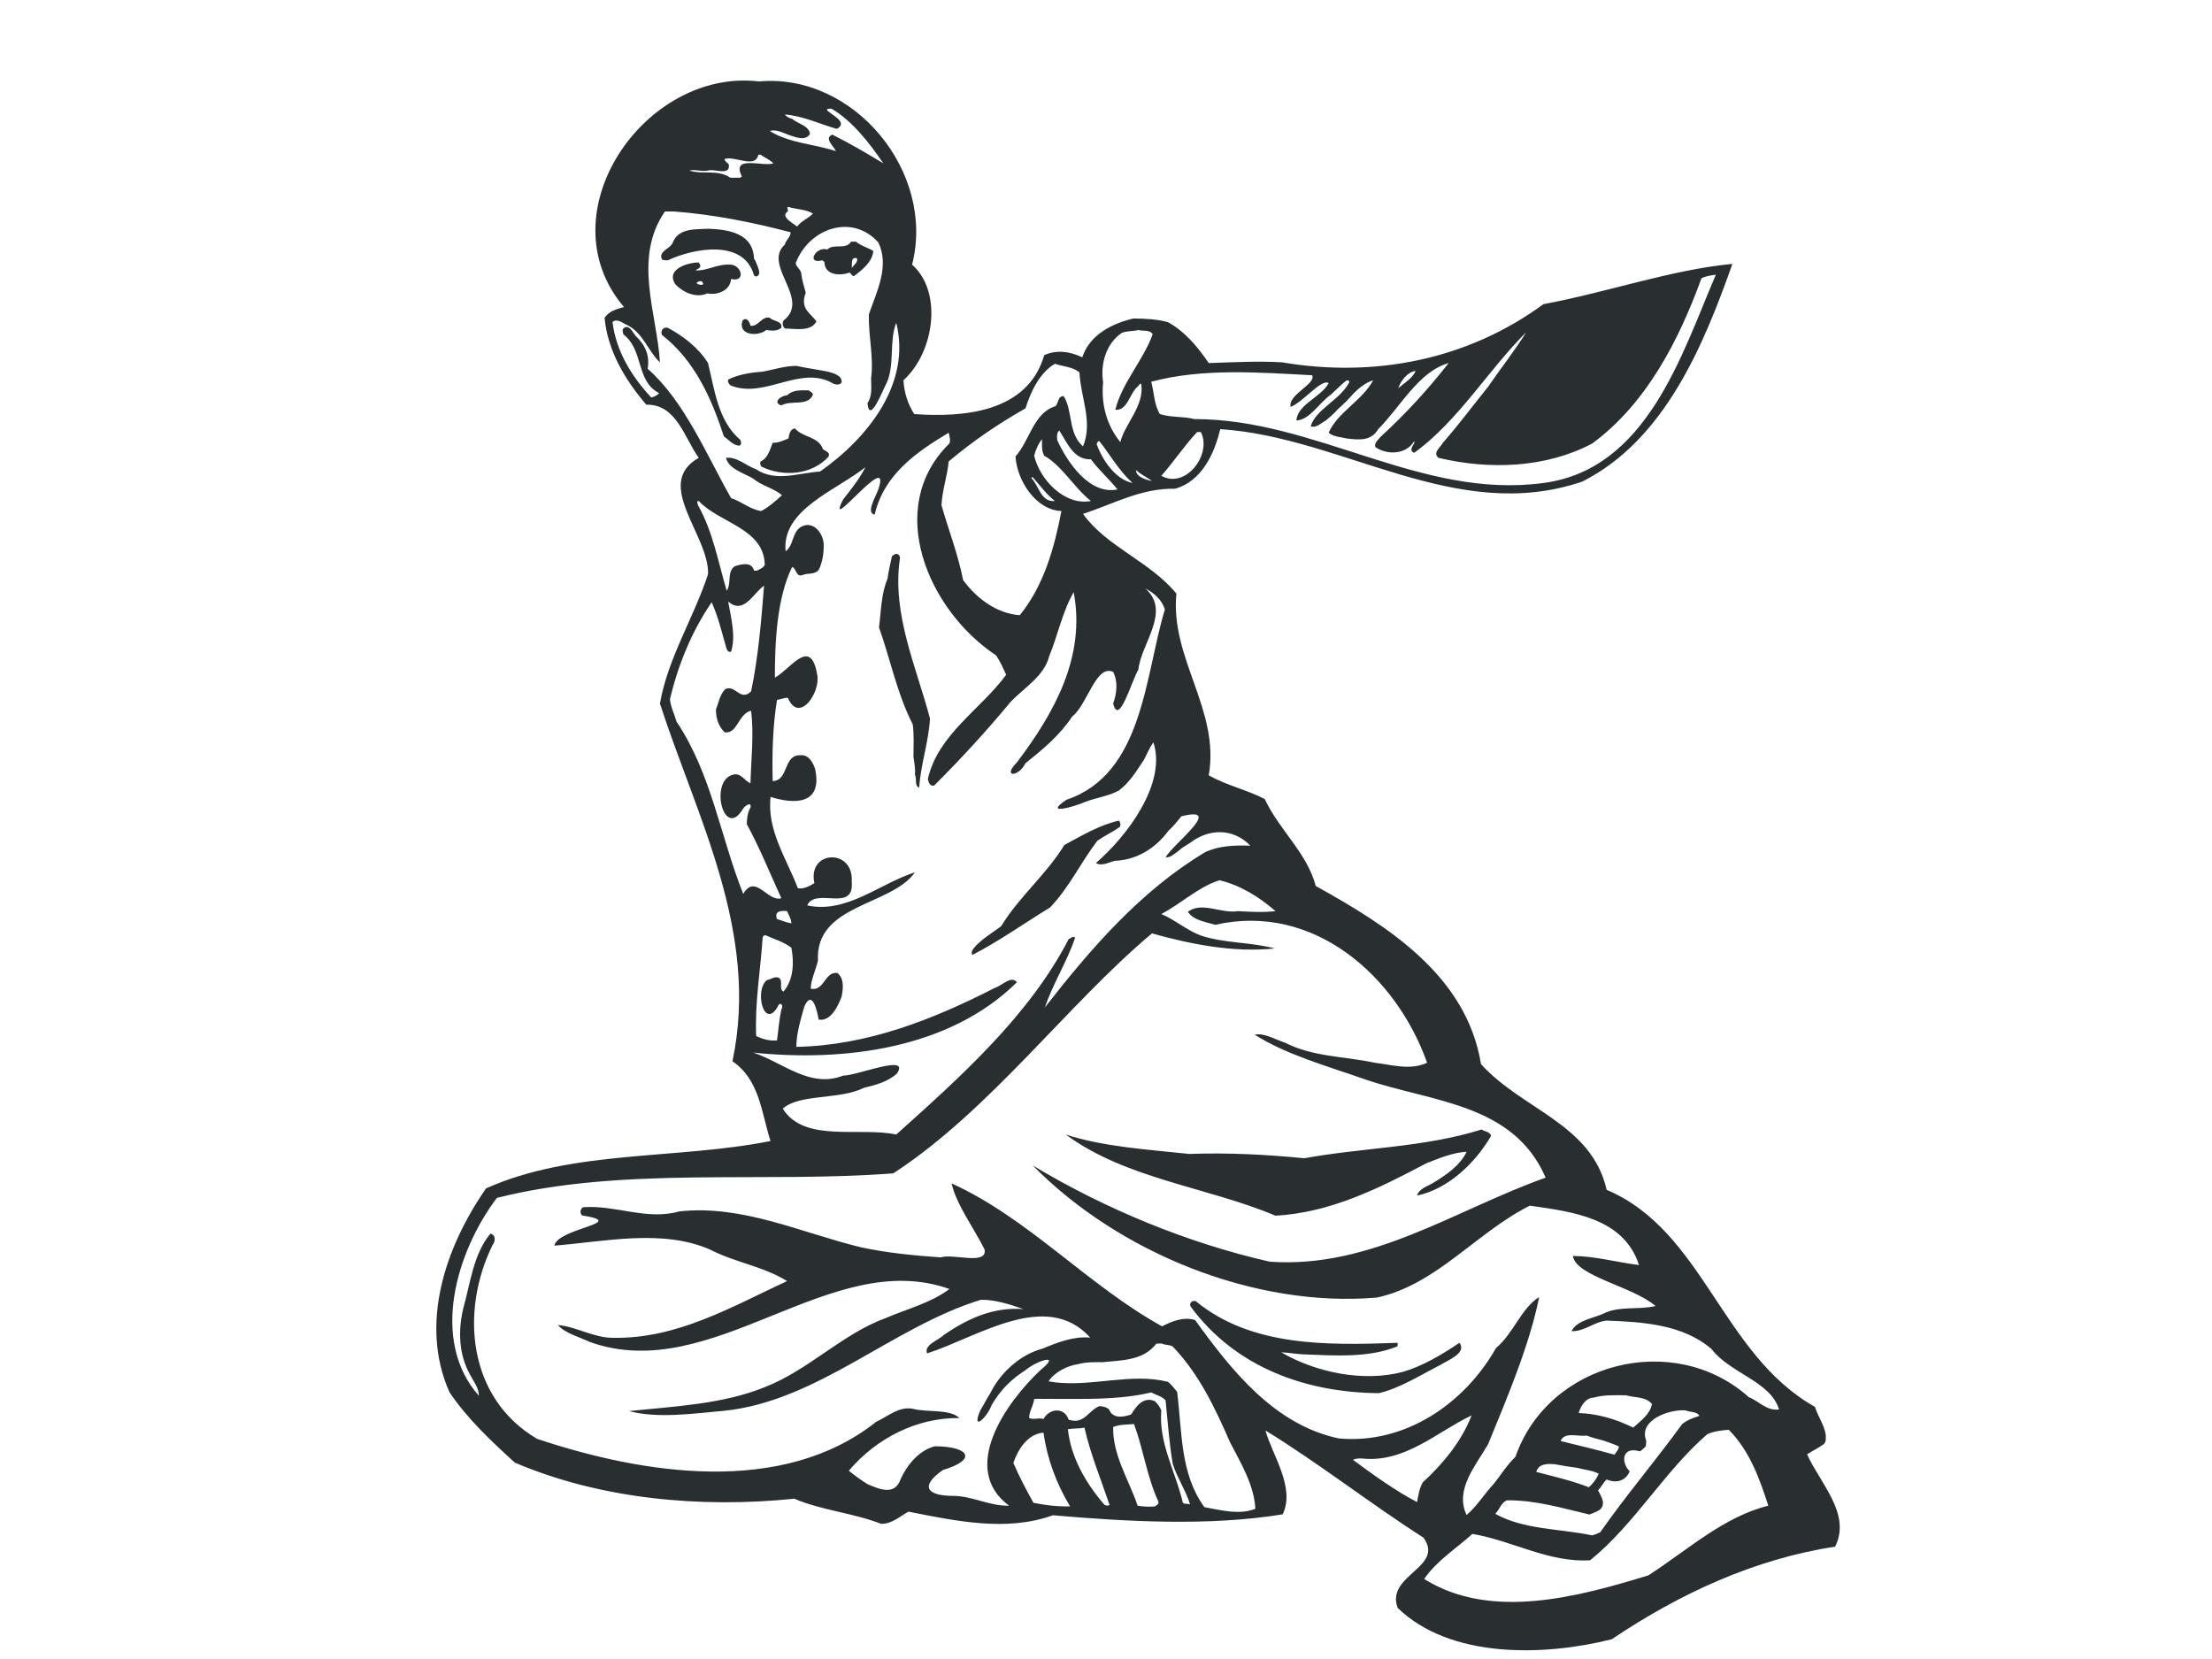 <?xml version="1.0" encoding="utf-8"?>
<!-- Generator: Adobe Illustrator 17.0.0, SVG Export Plug-In . SVG Version: 6.00 Build 0)  -->
<!DOCTYPE svg PUBLIC "-//W3C//DTD SVG 1.1//EN" "http://www.w3.org/Graphics/SVG/1.1/DTD/svg11.dtd">
<svg version="1.1" id="Layer_1" xmlns="http://www.w3.org/2000/svg" xmlns:xlink="http://www.w3.org/1999/xlink" x="0px" y="0px"
	 width="800px" height="600px" viewBox="0 0 800 600" enable-background="new 0 0 800 600" xml:space="preserve">
<path fill-rule="evenodd" clip-rule="evenodd" fill="#292F31" d="M274.514,29.452c-41.3-4.92-77.681,47.811-48.838,81.592
	c-2.6,0.767-5.201,1.29-7.015,3.891c1.047,11.69,7.276,22.334,15.076,31.424c10.905-0.243,13.767,11.953,18.967,19.23
	c-16.629,9.353,3.891,28.056,3.367,42.085c-5.2,15.844-14.552,30.396-17.395,46.763c13.243,41.058,36.101,82.62,26.224,129.383
	c9.877,6.753,10.399,18.444,13.766,28.844c-33.762,6.752-71.695,3.104-102.878,17.133c-14.796,21.287-24.148,49.101-13.243,73.698
	c6.491,9.653,15.077,17.676,23.644,25.477c30.919,13.224,67.282,16.536,101.064,13.057c10.119,4.283,21.305,5.125,31.424,9.09
	c3.909,0.038,6.752-2.675,9.876-4.415c17.152,3.405,35.596,7.352,52.225,1.31c26.747,2.301,56.377,4.021,83.125-0.337
	c4.677-9.726-3.891-21.623-6.229-30.321c19.491,11.971,38.196,26.655,57.143,38.757c7.801,10.775-13.766,13.45-9.353,25.401
	c18.968,18.37,52.749,17.547,77.42,11.355c24.69-16.592,51.701-29.049,80.806-33.501c5.967-11.785-5.462-22.951-10.138-33.389
	c2.077-1.347,4.153-2.339,5.986-3.648c1.029-0.897,0.767-2.169,0.767-3.423c-0.524-3.555-2.862-6.622-3.89-10.082
	c-33.782-18.986-40.273-63.672-75.346-78.505c-5.462-23.905-30.395-28.843-45.453-45.472c-5.2-31.948-33.519-49.868-59.762-64.42
	c-3.123-11.953-13.243-20.258-18.443-31.444c-6.491-3.366-13.767-4.919-20.258-8.567c4.153-23.644-14.028-42.348-11.69-65.73
	c-9.616-11.69-25.216-16.891-33.781-28.825c11.166-3.647,21.043-9.351,33.257-9.108c9.614-2.581,14.29-12.719,16.367-21.549
	c44.424,2.843,85.202,34.548,130.936,18.968c29.871-15.077,43.9-49.364,54.3-78.73c-22.091,2.077-45.733,10.4-68.329,14.552
	c-27.272,19.997-60.791,26.767-94.573,21.044c-8.828-0.524-17.658,0-26.486,0.262c-3.909-5.725-8.585-11.429-14.814-14.815
	c-3.891-1.029-8.063-1.29-12.476-1.29c-7.781,1.814-15.844,5.967-18.443,14.029c-4.415-2.077-9.092-2.863-13.767-0.786
	c-5.967,20.781-29.348,22.595-47.024,21.305c-2.339-3.629-3.63-7.801-3.891-12.214c11.166-10.119,14.29-31.949,3.124-41.824
	C338.429,62.186,308.82,26.346,274.514,29.452L274.514,29.452z M300.757,39.328c-5.2-0.262,3.386,2.862,3.386,5.462
	c0,0.786-0.785,1.553-1.571,1.814c-6.228-1.814-12.214-4.676-18.705-5.2c0.523,0.786,1.571,1.31,2.6,1.572
	c2.076,1.814,5.986,2.338,6.491,5.443c-1.553,2.601-4.938,1.309-7.277,0.524c-2.338-0.786-4.92-2.339-7.257-1.553
	c7.015,4.415,16.105,4.677,23.887,7.277c-0.767-1.833-4.415-4.676-1.291-5.986c6.23,3.124,12.476,6.753,18.444,10.4
	C314.525,51.805,308.296,43.743,300.757,39.328L300.757,39.328z M275.039,55.957c-0.262,0-0.525,0-0.786,0
	c-1.029,5.201-8.567,0.262-12.196,1.552c0,1.048,1.291,1.31,1.553,2.096c0.524,4.152-5.463,1.29-7.538,2.076
	c-2.338,0.505-4.414-0.523-6.753,0c4.677,1.553,10.4-0.523,14.815,2.6c1.29,0,2.338,0,3.629,0c0-0.262,0.523-0.262,0.523-0.524
	c-3.891-7.8,7.539-3.385,11.429-4.676C278.424,57.771,276.591,57.004,275.039,55.957L275.039,55.957z M285.439,74.924
	c-1.309-0.262-0.262,0.786-0.524,1.553c-2.862,1.833,1.814,4.171,3.367,5.462c1.571-2.077,3.91-2.863,5.724-4.676
	C291.667,75.71,288.02,75.71,285.439,74.924L285.439,74.924z M243.595,76.477c-1.028,0-2.076,0-3.105,0
	c-11.691,16.89-2.862,36.905-1.814,54.563c-4.434-4.153-6.248-11.167-12.476-13.767c-1.31-0.786-3.387-2.076-4.677-0.786
	c1.29,10.4,6.753,19.491,14.029,27.291c1.028-0.262,2.076-0.786,2.862-1.571c-8.586-4.415-5.463-15.582-13-21.306
	c0-0.767-0.524-1.291,0-2.076c2.076-1.815,3.385,1.309,4.414,2.6c3.648,3.385,5.2,7.275,4.415,11.952
	c13.262,11.69,21.043,30.658,30.152,46.763c3.891,1.29,7.015,4.152,10.905,4.676c2.6-1.291,5.201-3.629,7.538-5.724
	c-3.123-2.581-7.276-3.367-10.4-5.967c-3.367-2.076-8.828-3.386-9.875-7.538c3.909-0.525,7.276,2.861,10.924,4.152
	c7.014,4.676,15.319,1.31,23.119,0.786c17.395-12.214,32.995-31.948,27.533-53.778c-2.6,6.491-0.523,15.076-3.386,21.568
	c-1.553,2.861-6.229,15.319-7.015,7.537c1.834-2.862,1.31-5.724,1.31-9.091c1.028-7.8-1.048-15.338-0.786-23.138
	c2.862-8.306,7.538-17.396,3.386-25.962c-9.614-10.662-25.195-4.938-29.872,7.519c0.244,1.572,2.076,2.339,2.076,4.171
	c0.262,2.338,1.029,4.415,1.553,6.492c-2.076,5.704,1.291,7.014,3.891,10.38c-2.076,3.91-7.781,2.601-11.428,2.601
	c-0.767-0.767-1.03-1.815-0.524-2.862c10.139-7.781-7.781-19.996,0.524-27.534c0.262-1.553,2.076-2.6,2.076-4.415
	C272.176,80.386,257.886,77.524,243.595,76.477L243.595,76.477z M256.071,82.725c-4.676,0.261-10.644-0.262-12.719,4.938
	c-0.785,2.338-5.462,3.105-3.909,6.228c0.785,0.262,1.309,0.262,2.076,0.262c9.352-4.414,27.552-7.8,31.181,5.444
	c0.524,0.523,1.047,0.523,1.553,0c0.786-1.029,0-2.339-0.262-3.368c-0.505-0.785-0.505-1.814-1.291-2.599
	C272.438,84.277,263.348,82.986,256.071,82.725L256.071,82.725z M309.587,87.4c-0.524,0-1.291,0-1.815,0
	c-1.814,3.106-6.229,0.505-8.568,2.843c-4.17-1.29-7.8,5.463-1.832,3.91c0.261,0,0.523,0.524,0.785,0.524
	c0,4.92,5.724,5.182,9.092,3.891c0.523,0.262,0.785,1.291,1.571,1.291c2.843-2.077,6.753-5.182,7.015-9.092
	C313.739,89.476,311.401,88.954,309.587,87.4L309.587,87.4z M309.848,93.367c-2.337-0.523-1.552,2.339-1.814,3.648
	C308.558,95.968,310.634,94.677,309.848,93.367L309.848,93.367z M252.704,94.92c-4.171,0-12.214,2.601-8.323,8.061
	c2.862,2.863,7.539,4.939,11.428,3.124c3.648,0.767,8.324-1.047,8.585-5.2c5.706,1.291,3.63-5.462-0.523-5.2
	c-4.415-0.262-8.323,2.338-12.214,2.076c0.262-0.524,1.29-0.524,1.552-1.291C253.471,95.706,252.947,95.444,252.704,94.92
	L252.704,94.92z M620.558,99.353c-1.814,0.244-3.628,0.506-5.2,1.291c-8.043,22.091-19.734,45.21-39.487,59.744
	c-16.629,8.847-37.148,9.614-55.591,5.201c-2.339-1.815,0.785-3.891,1.552-5.444c5.725-6.51,10.924-13.524,16.367-20.277
	c4.433-6.491,9.615-12.981,13.786-19.734c-13.786,13.767-24.692,32.21-40.535,43.639c-2.6-1.048,0.785-3.629,0-4.153
	c-3.124,4.938-9.876,4.938-14.028,2.077c-0.524-1.553,1.028-2.601,1.814-3.649c9.09-8.304,17.153-17.134,24.691-26.747
	c-10.925,3.124-17.414,15.843-25.477,23.905c-2.581,4.415-7.015,3.891-11.428,3.368c-2.076-0.525-4.677-0.525-6.492-2.077
	c3.124-7.277,12.215-11.691,16.106-18.967c-2.6,0.786-4.939,2.6-7.014,4.677c-1.815,2.076-3.629,3.909-5.705,5.723
	c-1.31,1.553-2.862,2.863-4.415,4.153c-1.571,0.786-3.386,2.862-5.462,2.076c1.814-6.229,10.905-9.614,14.029-16.105
	c-0.786-1.29-1.815,0.263-2.601,0.786c-1.29,1.291-2.862,2.601-4.153,3.891c-4.152,2.862-7.537,9.091-12.475,9.353
	c0.523-5.967,8.828-8.304,11.689-13.504c-2.599-1.815-9.351,7.014-13.766,8.567c-1.047-4.415,9.352-8.306,7.799-11.429
	c-19.491-1.047-39.748-2.599-58.19,2.338c1.028,3.891,1.028,8.305,3.104,11.691c3.91,1.29,8.586,0.786,12.476,1.815
	c44.163,0,81.835,29.104,126.26,23.119C595.625,169.74,608.101,128.44,620.558,99.353L620.558,99.353z M253.733,101.691
	c-0.524,0-1.029,0-1.291,0.244C250.367,102.721,256.071,104.03,253.733,101.691L253.733,101.691z M278.424,114.935
	c-2.862-0.786-4.171,3.367-7.015,2.861c-0.261-1.309-1.309-3.385-2.862-1.832c-1.815,5.2,5.444,5.986,8.568,3.385
	c1.815,0.262,3.891,0.524,5.462-0.786C283.101,115.964,279.453,116.225,278.424,114.935L278.424,114.935z M241.519,118.563
	c-1.553-0.504-2.843,1.048-2.076,2.601c11.952,9.353,17.937,23.12,22.352,36.644c1.814,1.29,3.366,3.366,5.704,3.366
	c0.786-0.523,0.525-1.29,0.263-2.076c-8.043-6.753-9.353-18.182-11.691-27.795C252.704,125.839,246.981,121.426,241.519,118.563
	L241.519,118.563z M411.698,119.349c-1.833,0.524-4.172,0.262-5.986,1.048c-5.705,3.891-7.801,11.167-6.753,17.92
	c-0.786,7.8,1.29,15.581,6.229,21.567c1.571-6.51,8.849-13.262,7.539-21.044c-0.524-0.261-0.786,0.506-1.029,0.767
	c-3.124,2.338-3.909,9.09-8.325,8.586c2.339-9.614,10.138-17.938,13.506-27.29C415.849,119.088,413.251,119.872,411.698,119.349
	L411.698,119.349z M381.546,131.564c-5.444,3.105-8.829,10.119-10.645,16.105c-9.613,5.462-19.229,11.952-27.795,19.229
	c-0.524,5.443-2.338,10.381-2.6,15.843c2.6,9.09,5.967,17.658,7.801,27.01c4.676,6.509,12.195,12.214,20.519,12.738
	c8.829-10.905,12.476-24.429,15.058-37.673c-9.092-0.262-16.106-10.904-16.61-19.753c5.181-5.705,6.491-15.843,14.533-18.181
	c1.048-1.291,0.786-3.629,2.863-3.629c3.385,5.2,1.552,13.505,7.014,18.181c3.647-8.828-0.786-17.414-1.292-26.766
	C387.793,132.592,384.407,132.592,381.546,131.564L381.546,131.564z M288.02,132.331c-4.153,0-8.044,1.309-12.196,2.095
	c-4.171,0.243-8.848,1.029-12.476,2.843c-0.262,0.785,0.262,1.571,0.786,2.077c12.457,5.2,25.458-7.781,37.41-0.506
	c1.029,0.262,2.077,0.506,2.844-0.523c0.261-2.601-3.106-3.386-4.92-3.891C295.558,133.64,291.667,133.117,288.02,132.331
	L288.02,132.331z M511.976,134.164c-2.862,0.262-5.462,3.629-6.248,6.229C507.804,138.578,510.928,136.763,511.976,134.164
	L511.976,134.164z M292.453,141.177c-2.862,0-5.725-0.262-7.801,1.815c-2.076,0-5.462,2.6-2.076,3.629
	c3.629-2.076,9.614,0.524,11.428-3.891C294.005,141.944,292.958,141.683,292.453,141.177L292.453,141.177z M287.514,154.944
	c-1.833,0.262-2.076,2.077-2.338,3.63c-2.076,0.785-3.386,1.571-5.724,1.571c-1.029,2.581-1.815,5.705-4.414,6.753
	c-0.262,0.767,0,1.29,0.261,1.815c7.801,3.89,18.443,3.123,24.41-3.649c0.524-1.552-1.029-1.814-2.077-2.581
	C296.082,157.807,290.358,158.312,287.514,154.944L287.514,154.944z M383.116,155.711c-1.048,0.786-0.786,2.338-0.786,3.386
	c3.648,8.063,11.69,19.996,21.829,17.92c-3.124-3.891-6.753-7.014-9.614-10.905C388.316,166.374,385.978,160.145,383.116,155.711
	L383.116,155.711z M434.293,156.235c-0.524,0-0.786,0-1.309,0c-4.677,4.938-8.567,10.924-12.981,15.843
	C428.831,177.017,438.446,164.297,434.293,156.235L434.293,156.235z M343.106,156.497c-11.69,7.015-23.38,15.076-26.766,29.61
	c-3.368-0.505,0.523-6.753,1.309-9.09c5.201-15.319-19.753,17.414-12.738,3.647c2.862-3.647,5.986-7.537,8.062-11.69
	c-10.4,8.305-30.395,15.319-28.842,30.396c2.862-2.076,2.338-6.492,5.2-8.586c4.676-3.106,8.828,2.338,8.566,6.771
	c0,3.105-0.523,5.967-1.814,8.566c-1.553,1.815-3.891,1.03-5.724,1.815c-2.582,1.048-2.338-2.6-3.891-2.862
	c-5.462,11.185-6.228,26.767-6.228,40.011c5.704-3.105,12.981-15.058,15.319-1.029c1.309,6.229-6.491,17.92-10.643,8.305
	c-1.31,0-2.6,0.523-3.909,0.786c-1.553,9.351-1.815,20.257-1.553,29.348c5.986-0.262,3.648-9.615,10.138-9.352
	c2.862-0.263,4.414,2.599,5.199,4.937c2.843,13.244-7.799,12.739-16.124,10.138c-1.29,12.214,5.724,22.073,9.877,32.997
	c1.815,0.504,4.415-0.786,5.986-1.834c-2.6-11.934,14.291-12.719,13.505-0.505c1.029,11.429-12.999,1.814-16.105,8.568
	c14.29,3.124,26.486-8.063,38.963-11.953c-8.568,12.214-36.101,11.429-35.072,31.949c-0.785,3.385-2.6,7.015-2.6,10.138
	c4.938,1.047,4.938-6.23,9.614-5.706c2.6,2.076,2.076,5.706,1.553,8.566c-1.292,3.368-3.891,9.091-8.306,8.305
	c-0.524-3.105-2.339-11.166-5.201-4.677c-1.29,4.677-2.861,9.615-2.861,14.553c25.718-0.524,49.362-9.877,71.715-21.306
	c2.601-0.767,5.967-4.676,8.042-2.076c-24.41,24.166-62.605,28.843-95.339,25.457c10.905,3.648,20.52,13,32.472,8.324
	c5.2,0,24.429-8.062,19.491-0.786c-3.386,3.124-7.8,4.153-11.952,5.2c-8.828,4.415-23.382,2.077-29.348,7.538
	c7.78,12.458,27.795,6.491,41.038,9.353c22.596-20.276,48.054-42.873,62.344-70.668c0.785-0.262,1.571-1.31,2.338-0.524
	c-2.843,8.566-8.043,16.629-10.905,25.195c16.629-21.305,34.549-42.086,57.929-56.116c4.939-2.338,10.924-2.599,16.367-2.338
	c-6.229-6.491-15.057-6.229-21.81-1.028c-1.572,1.028-3.124,1.814-4.433,3.105c-1.291,0.786-2.582,2.338-4.415,2.076
	c3.124-5.181,21.305-18.705,5.724-14.796c-1.553,1.815-2.862,3.629-4.677,5.2c-4.938,6.754-11.952,10.644-19.49,10.905
	c-2.077,0.524-4.677,2.077-6.754,0.786c10.905-9.352,25.72-28.581,20.783-43.657c-1.292,1.814-2.339,4.152-3.368,6.248
	c-2.6,3.891-5.2,8.304-9.091,11.166c-3.648,2.077-8.324,2.6-12.214,4.153c-4.153,1.815-15.338,4.939-6.752-0.786
	c27.795-9.352,28.32-44.929,35.577-68.835c-1.029-3.386-3.891-5.985-7.015-7.538c9.353,8.304-1.552,19.752-2.581,29.348
	c-2.338,3.648-7.015,20.8-9.11,12.214c1.31-3.629,1.833-7.781,0-11.428c-6.23-2.863-9.353,11.952-14.795,16.105
	c-4.416,6.751-10.663,11.952-16.892,16.89c-2.599,5.2-8.565,5.2-3.124-0.262c13.524-17.919,24.954-38.195,20.539-61.576
	c-4.172,7.275-5.724,15.6-8.848,23.138c-1.814,7.257-9.09,11.428-14.029,16.611c-8.566,10.399-17.919,20.538-27.533,30.152
	c-1.553,0.505-2.076-1.048-2.339-2.338c3.648-16.125,19.229-25.216,28.32-37.673c-1.048-2.339-2.077-4.677-3.629-7.015
	c-24.692-16.367-40.533-53.516-16.891-76.653C343.892,159.097,343.368,157.807,343.106,156.497L343.106,156.497z M376.869,158.835
	c-1.291,1.553-2.338,3.891-2.844,5.987c2.077,8.827,11.167,18.181,20.52,16.366c-5.985-4.676-10.4-12.738-16.89-16.366
	C376.626,162.988,376.869,160.912,376.869,158.835L376.869,158.835z M397.669,159.621c-0.785-0.262-0.785,0.524-1.047,1.029
	c2.076,5.724,6.751,12.738,12.981,14.029C404.683,170.265,401.559,164.559,397.669,159.621L397.669,159.621z M410.913,170.003
	c-0.263,2.338,3.628,3.647,5.704,3.91C414.802,172.602,412.465,171.573,410.913,170.003L410.913,170.003z M373.502,172.602
	c0,0-0.524,0-0.524,0.262c2.862,2.862,3.386,8.83,8.568,8.324C378.441,178.85,376.102,175.464,373.502,172.602L373.502,172.602z
	 M252.704,181.188c-1.047,0-0.262,1.029-0.262,1.553c5.444,9.614,7.277,20.52,10.381,30.92c1.815-2.601,0-6.754,2.862-8.848
	c2.339-0.767,6.23-1.814,7.014,1.572c0.262,0,0.786,0,1.047,0c1.03-0.524,2.339-1.048,2.844-2.076
	C276.329,191.046,260.224,189.231,252.704,181.188L252.704,181.188z M324.663,200.399c-0.786-0.262-1.572,0.261-2.077,0.786
	c-0.523,2.599-1.309,5.462-1.571,8.06c-2.338,5.444-2.338,11.691-3.105,17.658c4.153,11.691,6.491,23.905,12.195,35.073
	c0.525,3.89,0.262,7.8,0.262,11.69c0.263,2.076,0.786,4.414,0.524,6.491c0.786,1.31-0.261,4.153,1.553,4.677
	c0.524-8.305,3.386-16.367,3.909-24.935c-4.938-18.705-13.767-37.673-10.923-57.667C325.692,201.446,325.187,200.66,324.663,200.399
	L324.663,200.399z M276.329,211.827c-3.891,2.601-7.257,10.663-12.981,5.725c1.047,5.967,2.862,12.475,1.047,18.181
	c-1.309,0.262-1.571-1.029-1.832-1.815c-1.553-5.462-2.844-10.905-5.183-16.105c-7.275,10.643-12.214,22.858-15.076,35.072
	c0.263,2.862,1.553,5.201,2.339,8.043c12.737,18.967,15.843,41.581,24.166,62.363c4.415-7.539,8.829,3.105,13.767,1.552
	c-4.153-9.09-7.8-18.181-12.476-26.748c0-2.095,0.262-4.171,1.309-5.986c0.506-2.338-1.833-0.785-2.6,0.262
	c-7.014,11.952-12.476-10.137-3.648-12.214c2.863-0.767,4.153,2.339,6.248,3.124c0.244-8.566,1.291-17.677,0.244-26.242
	c-4.677,1.047-4.921,8.565-9.596,7.799c-2.338-2.338-3.124-5.2-3.124-8.323c1.029-2.338,1.291-5.181,3.367-7.276
	c3.648-1.815,5.463,4.677,9.354,0.786C274.253,237.547,275.3,224.827,276.329,211.827L276.329,211.827z M404.683,296.786
	c-7.014,1.553-13.524,5.462-19.753,8.829c-6.49,10.661-16.367,18.705-22.858,29.366c-3.124,2.339-6.247,4.153-9.091,7.015
	c-0.785,1.029-2.077,2.076-1.31,3.367c9.616-4.938,18.706-11.429,28.058-17.133c7.015-7.277,11.167-16.368,17.153-24.168
	c2.599-1.815,5.462-3.124,8.043-4.939C405.45,298.339,405.188,297.309,404.683,296.786L404.683,296.786z M441.046,318.353
	c-7.539,2.338-14.029,8.568-21.043,12.215c4.938,2.076,9.352,5.967,14.29,7.78c8.566,2.863,18.182,2.338,26.748,4.677
	c-15.058,1.571-30.396-1.553-44.425-5.444c-30.395,25.459-58.452,63.897-93.525,86.773c-47.267,3.63-97.939-2.599-143.392,8.886
	c-14.815,19.64-24.168,51.72-6.492,71.565c0-2.936-2.095-5.406-3.385-7.967c-3.891-7.146-4.153-15.6-2.338-23.382
	c2.6-9.146,3.628-19.753,9.876-27.291c2.077,0.506,1.815,2.844,0.767,4.153c-11.69,23.774-9.09,55.218,16.124,70.069
	c38.178,12.738,88.587,20.837,122.611-6.154c4.415-2.02,8.325-5.798,13.505-4.677c5.2,1.329,13-0.074,16.629,3.293
	c-15.319-0.15-29.872,7.146-40.01,19.06c2.077,1.685,4.415,3.386,6.753,4.846c4.434,1.927,9.877,4.209,11.953-1.74
	c2.338-5.2,6.753-10.587,12.476-11.952c12.214,0.074,15.581,4.751,2.862,8.586c-8.585,5.986-5.724,9.389,3.891,9.352
	c7.014,0.131,12.999,3.741,20.014,3.553c-17.938-13.299-1.309-37.148,11.429-49.1c7.78-6.323-1.572-3.273-5.463,0.074
	c-5.2,3.273-9.09,7.257-12.214,12.532c-1.552,4.434-7.537,10.119-4.152,2.021c1.291-2.059,2.338-4.265,3.629-6.229
	c3.647-7.464,10.923-14.029,18.967-16.124c5.462-2.281,11.185-4.509,17.152-3.966c-15.842-17.582-40.795-0.112-58.976,5.705
	c-1.291-3.049,4.152-4.751,5.986-6.621c9.09-6.248,18.181-10.176,28.824-9.39c-4.415-1.534-9.857-3.405-15.32-3.386
	c-32.21,9.876-59.238,36.887-93.263,40.197c-10.923,0.973-23.643,2.825-34.043,0.074c16.367-1.72,33.781-2.449,49.101-8.66
	c15.862-6.154,28.057-19.304,43.919-25.065c7.52-3.217,16.367-5.462,22.858-10.438c-43.133-15.338-85.482,35.035-129.907,19.211
	c-3.891-1.834-9.09-3.162-11.69-6.173c6.753,0.598,13,4.677,20.015,4.621c23.12,0.411,42.853-11.224,62.867-20.52
	c-8.566-5.35-18.967-6.753-27.795-11.373c-17.414-7.613-38.196-2.862-56.378-1.439c1.291-6.397,27.273-8.231,10.139-10.905
	c-1.048-0.804-0.786-2.282,0.244-2.993c11.951-0.878,22.876,4.863,34.829,1.516c22.857-2.526,44.161,7.781,65.71,12.981
	c9.352,2.02,18.967,2.955,28.843,3.647c4.415-1.515,16.891,3.011,15.844-2.862c-3.891-7.8-10.12-16.067-11.953-23.905
	c27.815,12.607,49.363,36.924,76.129,51.701c3.63-1.871,7.8-3.535,11.953-2.282c13.243,18.368,28.824,37.952,51.963,42.816
	c23.886,2.225,45.453-12.514,56.881-32.697c6.248-5.182,9.091-14.366,15.6-18.443c-3.386,17.002-11.447,36.138-18.462,53.216
	c-4.415,7.687-12.195,16.46-7.781,25.626c3.629-3.05,6.491-7.725,9.876-11.336c2.582-3.235,4.677-6.716,7.782-9.708
	c11.952-34.361,57.424-45.791,84.435-21.548c3.648,1.402,6.49,5.068,10.904,4.414c-3.105-10.213-17.657-13.018-24.41-21.829
	c-10.399-9.016-25.195-9.82-37.935-10.306c-4.414,0.392-8.304,4.095-12.718,3.815c2.076-4.153,8.304-4.621,12.457-6.753
	c5.462-2.32,12.214-0.916,17.938-2.339c-8.323-7.144-28.843-10.755-29.891-18.105c8.063,0.074,15.862,2.282,23.906,3.292
	c-5.462-17.04-24.168-19.304-39.487-21.474c-19.491,9.783-33.781,28.618-55.33,33.239c-44.424,3.797-93.525-16.366-124.444-47.791
	c25.981,15.656,56.115,28.114,85.725,34.81c36.644,2.619,67.283-18.855,99.773-30.396c-11.69-27.029-41.319-27.271-65.467-35.596
	c-13.262-4.677-28.32-8.828-39.749-16.105c3.367-0.786,7.519,1.815,10.905,2.862c10.137,5.201,21.567,4.939,32.472,7.277
	c6.229,0.767,12.981,2.843,18.966,0c-11.166-31.443-41.057-57.948-76.633-49.886c-3.386-1.048-7.801-1.553-9.878-4.677
	c4.939-3.891,12.215,0.786,18.182-0.262c4.414,0.262,9.09,0.524,13.505,0C455.336,324.32,448.585,320.167,441.046,318.353
	L441.046,318.353z M284.652,329.52c-2.338-0.262-4.676,0-3.647,2.862c1.832,0.524,3.385,1.291,5.2,1.552
	C286.205,332.382,285.176,330.829,284.652,329.52L284.652,329.52z M277.115,338.348c-0.786-0.261-1.029,0-1.291,0.786
	c-0.785,11.69-2.862,23.644-2.338,35.596c2.338,1.029,4.677,1.814,7.519,1.552c0.523-3.629,0.785-7.538,1.571-11.166
	c1.028-1.553-0.524-3.124-1.309-1.048c-4.939,8.585-8.568-5.967-3.891-9.613c1.553-0.244,2.862-1.553,4.414-0.767
	c1.553,1.29-0.262,3.891,1.553,4.938c3.648-4.171,3.91-10.662,2.862-15.862C283.604,340.686,279.977,339.658,277.115,338.348
	L277.115,338.348z M535.862,408.493c-20.782,6.509-42.591,6.509-64.158,10.399c-13.506-1.309-27.272-2.076-41.563-1.553
	c-14.814-1.571-31.181-2.599-44.686-7.014c21.81,16.105,51.177,18.948,75.849,29.348c19.753-1.066,37.41-9.876,54.563-18.967
	c4.677-1.815,9.615-3.891,14.552-4.153c-2.338,4.939-7.276,8.306-11.952,11.167c-2.076,1.309-5.2,2.076-5.986,4.676
	c11.186-2.338,21.044-11.69,26.766-21.567C538.986,409.279,536.909,409.279,535.862,408.493L535.862,408.493z M432.479,470.594
	c-1.31-0.45-2.601,0.73-1.834,2c16.367,22.184,42.087,31.089,68.068,31.257c7.801-1.871,14.815-6.455,22.091-10.138
	c2.6-1.646,9.876-4.359,7.014-8.063c-6.229,4.19-13,8.268-20.258,10.457c-14.552,3.891-31.705,0.224-44.181-7.015
	c2.6,0.075,5.463,0.617,8.062,0.73c11.167,0.43,23.645,1.365,34.025-2.937c0-0.392,0-0.804,0-1.235
	C480.532,486.512,452.736,487.261,432.479,470.594L432.479,470.594z M420.264,485.913c-0.786,0.056-1.309-0.074-2.076,0.056
	c-4.677,6.135-12.476,5.967-19.491,6.696c-3.124-0.037-5.967-0.075-8.828,0.711c-3.891,0.543-8.567,2.936-10.661,6.229
	c0.785,0,1.571,0.262,2.338,0.337c13.785,1.59,27.552-3.479,40.796-0.206c1.29,0.916,2.338,2.394,3.385,3.647
	c1.815,14.272,1.029,29.629,9.858,41.694c5.986,1.104,12.738,2.9,18.443,0.599c-0.505-8.717-5.181-16.367-9.09-23.906
	c-5.442-12.401-11.167-24.728-20.782-34.755C422.864,486.195,421.293,486.568,420.264,485.913L420.264,485.913z M416.375,503.589
	c-11.691,2.769-24.168,2.339-36.12,2.339c-2.077,0.037-4.153-0.094-6.23,0.037c-0.261,2.394-1.832,4.47-1.832,6.883
	c1.832,0.73,3.385-0.225,5.2,0.356c2.076-3.835,7.538-4.471,9.09,0.242c5.724,1.871,7.015-3.31,11.185-4.919
	c1.291,0.112,2.339,0.355,3.367,1.084c1.31,3.48,4.939,3.067,8.063,1.946c1.815-2.955,4.413-6.622,8.566-4.807
	c1.047,0.991,1.814,2.076,2.339,3.33c-1.048,11.709,5.2,22.297,7.8,33.426c0.767,0.654,1.814,0.168,2.6,0.598
	c-1.309-4.601-4.677-9.651-6.248-14.626c-1.291-7.501-1.814-15.265-2.6-22.99C420.264,504.936,417.926,504.488,416.375,503.589
	L416.375,503.589z M588.086,504.619c-3.891,0-8.043-0.225-11.69,0.841c-2.862,0.019-4.677,3.03-5.462,5.574
	c7.015,0.243,13.524,2.245,19.753,5.275c2.599-2.357,6.229-4.939,6.753-8.568C595.101,504.993,590.948,505.536,588.086,504.619
	L588.086,504.619z M609.654,510.081c-5.986-0.469-17.153,3.497-14.291,10.905c0,0.785,0,1.59-0.262,2.263
	c-0.785,0.617-1.29,1.384-2.076,1.646c-6.229-1.908-7.015,3.704-3.629,7.258c-1.572,3.592-4.938,4.339-8.325,2.918
	c-1.29,1.159-1.814,2.675-3.123,3.891c1.047,2.114,3.123,5.069,0.524,7.145c-1.291,0.767-2.338,1.122-3.63,1.646
	c-9.875-2.32-19.49-5.256-29.871-5.143c-2.095,0.897-2.601,3.272-4.172,4.881c10.139,5.743,23.382,5.349,35.072,7.799
	c1.048-0.298,1.834-0.635,2.862-1.121c9.352-13.356,20.015-25.851,29.61-39.094c1.834-1.516,3.91-2.245,6.248-2.993
	C613.807,510.361,610.945,510.81,609.654,510.081L609.654,510.081z M532.232,511.895c-12.737,6.079-24.166,17.283-39.748,15.581
	c-1.048-0.018-2.338-0.037-3.124,0.525c7.277,5.349,15.076,11.035,23.12,15.244c0.523-2.413,0.786-4.92,2.095-7.127
	C522.095,529.198,528.605,521.191,532.232,511.895L532.232,511.895z M410.127,515.019c-2.601,0.281-5.201,0.074-7.538,1.085
	c-0.243,10.1,5.724,19.191,8.848,28.45c2.076,0.337,4.153,0.469,6.229,0.262c0.524-0.336,1.553-0.86,1.291-1.74
	C414.802,534.117,413.512,524.128,410.127,515.019L410.127,515.019z M392.207,516.31c-1.815,0.449-3.891,0.205-5.986,0.579
	c1.047,10.233,6.51,19.566,13.261,27.403c0.767,0.15,1.03,0.469,1.815,0C398.174,535.089,394.283,525.569,392.207,516.31
	L392.207,516.31z M625.235,517.095c-2.6,0.205-5.2,0.467-7.781,1.608c-15.6,13.542-26.244,32.528-42.349,45.585
	c-14.814,0.972-28.319-7.164-42.61-9.521c-5.723,5.2-12.999,9.745-17.414,16.292c24.167,15.189,56.116,6.323,81.068-1.309
	c14.029-9.016,27.271-21.25,43.376-25.196C636.402,534.828,632.772,524.67,625.235,517.095L625.235,517.095z M377.393,518.123
	c-5.706,0.506-9.09,5.855-10.905,10.924c2.076,4.882,4.676,9.82,7.277,14.459c4.414,0.916,8.828,1.384,13.243,1.309
	C382.069,536.605,378.702,527.588,377.393,518.123L377.393,518.123z M573.796,519.171c-2.862,0.542-8.043-1.516-9.352,2
	c6.491,1.628,13,3.124,19.49,4.939c0.525-0.973,1.553-1.815,1.553-2.992c-1.814-0.861-3.629-1.384-5.443-2.076
	C577.949,520.461,575.61,519.919,573.796,519.171L573.796,519.171z M562.367,529.572c-2.6-0.262-5.967-0.244-6.753,2.767
	c6.23,1.646,12.739,3.087,18.968,5.537c1.553-1.254,2.862-3.086,3.629-4.883c-2.339-1.253-5.182-1.402-7.782-2.132
	C567.828,530.506,564.968,530.077,562.367,529.572L562.367,529.572z"/>
</svg>
